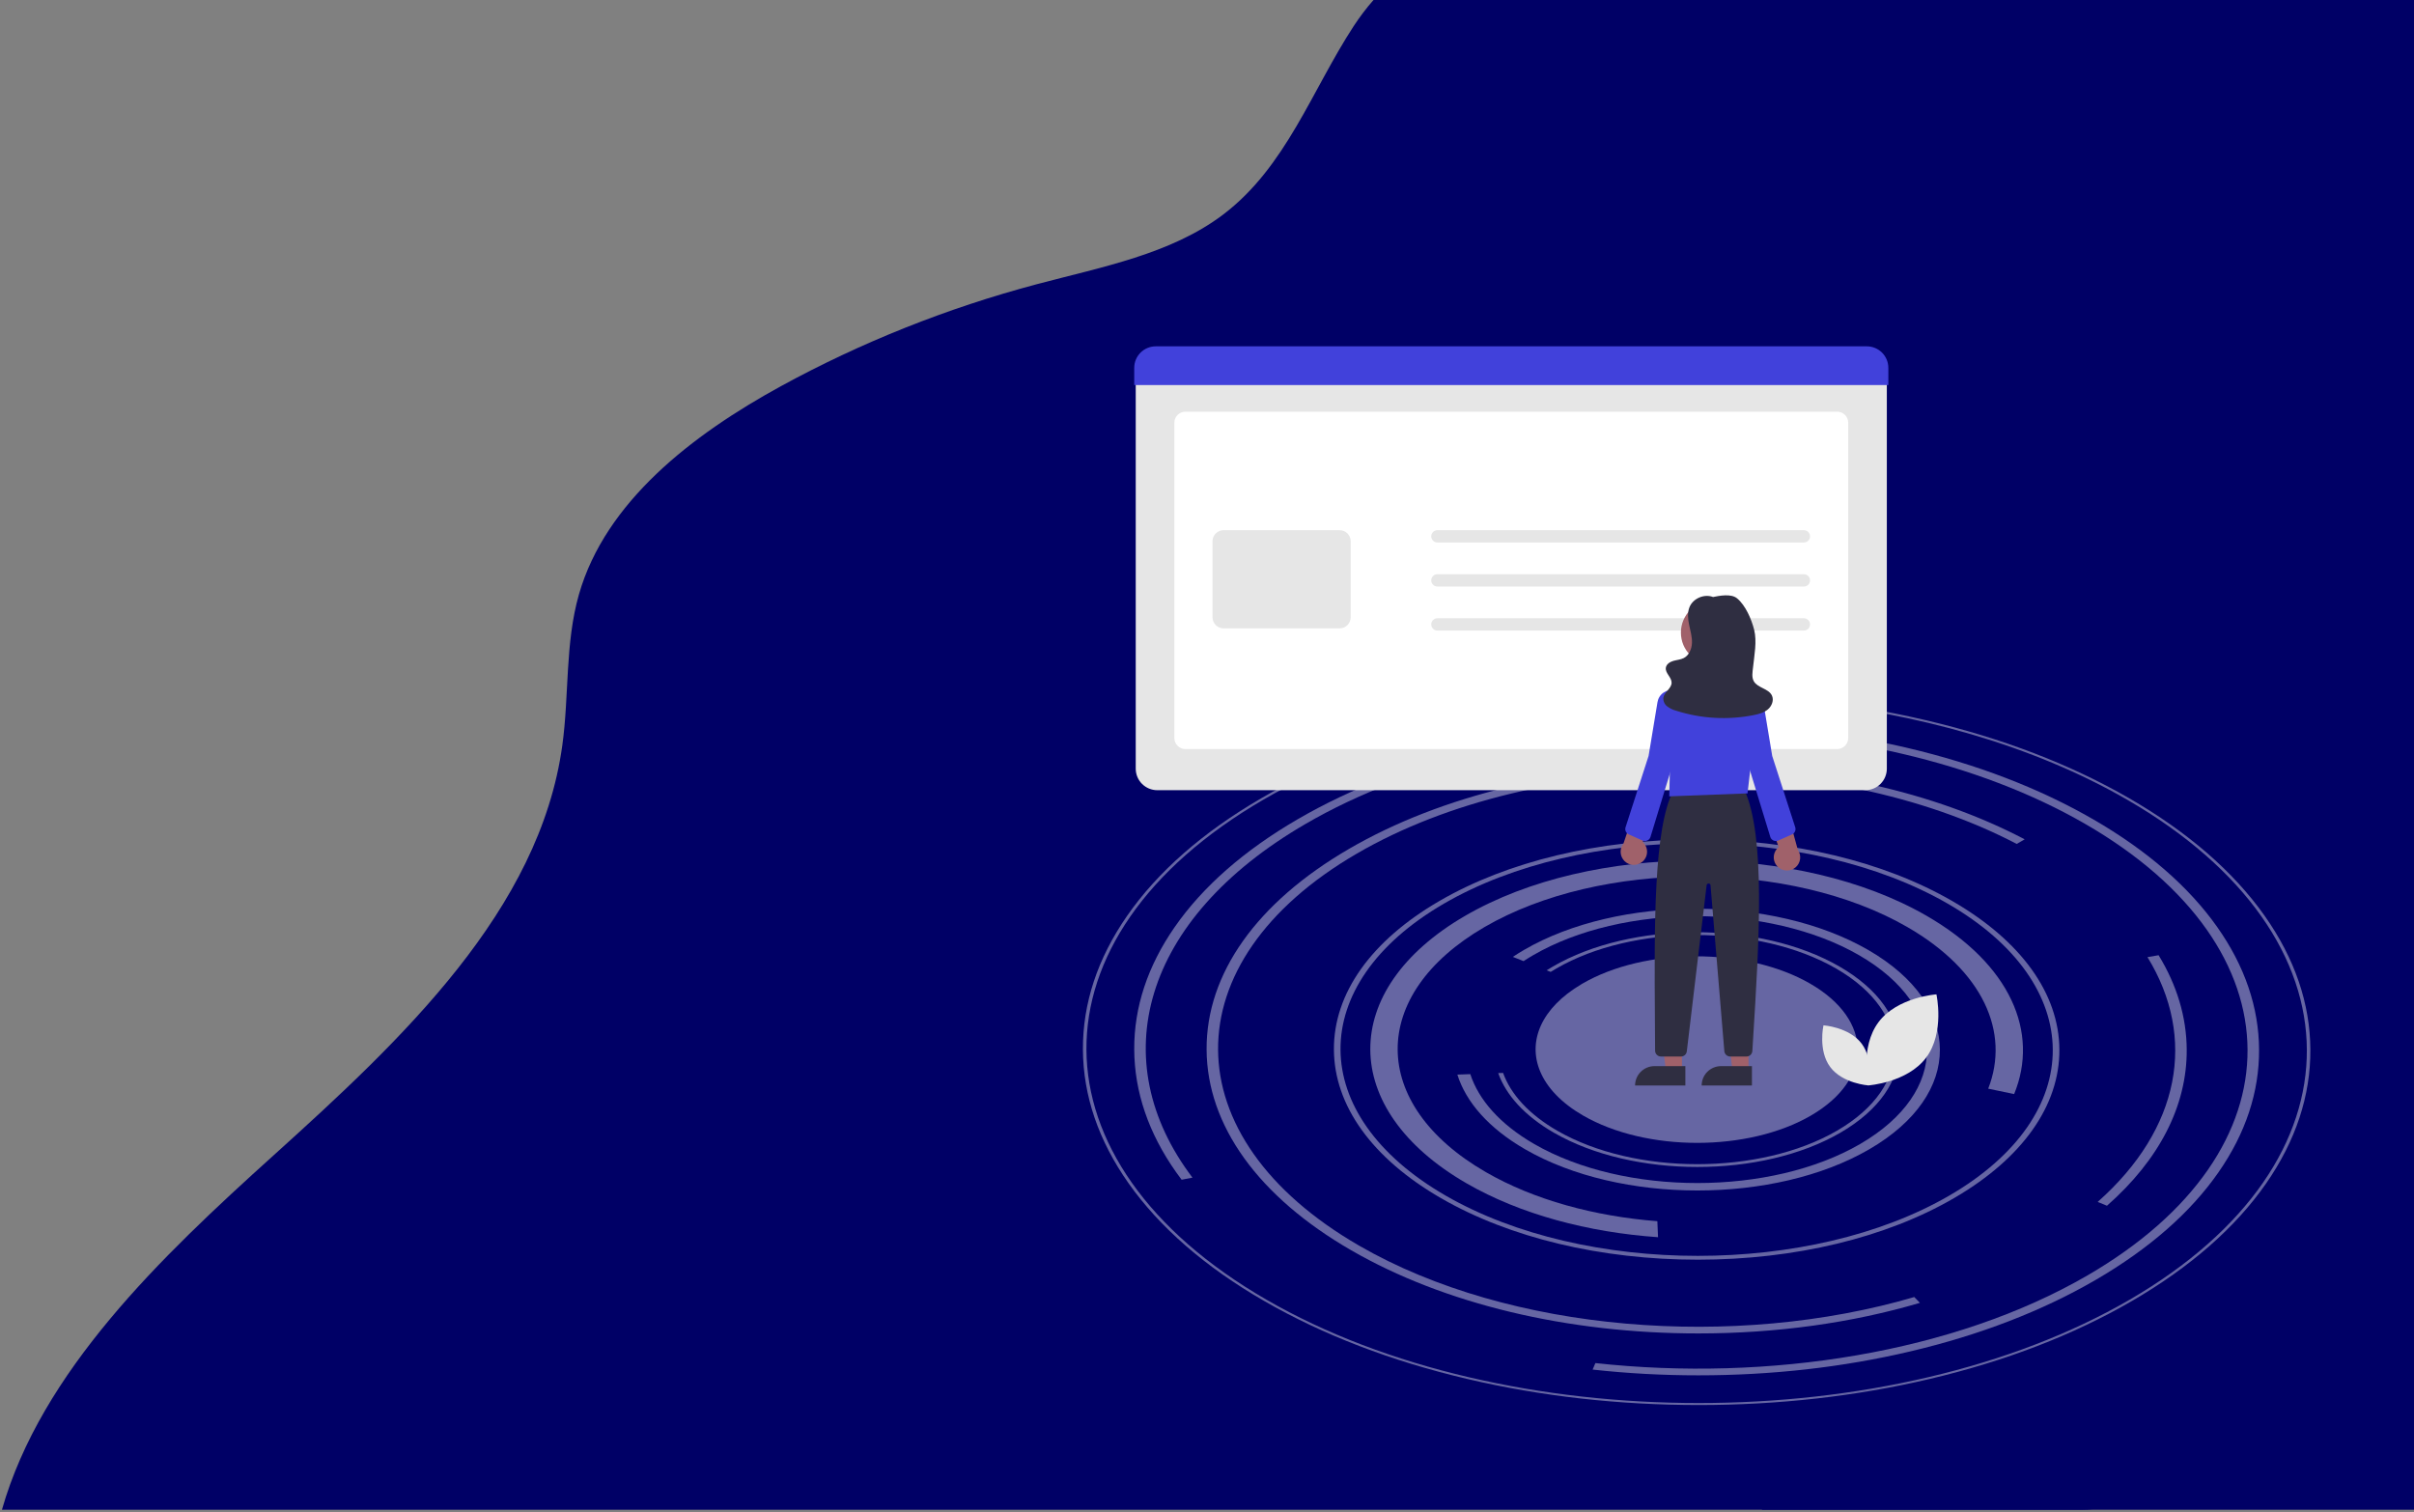 <svg width="878" height="550" viewBox="0 0 878 550" fill="none" xmlns="http://www.w3.org/2000/svg">
<rect x="0" y="0" width="878" height="550" fill="#808080" stroke="none"/>
<path d="M787.038 27.318V521.857C787.038 535.665 775.793 547.149 761.337 548.92C760.05 549.078 758.762 549.158 757.44 549.158H0.704C15.073 498.78 58.267 457.434 99.555 420.2C146.406 377.921 196.261 331.071 204.519 271.123C207.043 252.839 205.48 234.016 210.579 216.175C220.21 182.579 251.627 158.189 284.057 140.458C313.191 124.53 344.539 112.034 377.089 103.382C400.678 97.119 425.863 92.437 444.833 78.075C467.735 60.739 477.074 32.901 492.353 9.492C494.602 6.075 496.989 2.912 499.564 0.001H757.44C773.733 0.001 787.038 12.323 787.038 27.318Z" fill="#000066"/>
<rect x="640.834" y="0.001" width="237.166" height="549.156" fill="#000066"/>
<g opacity="0.4">
<path d="M658.374 357.789C635.427 344.54 598.338 344.54 575.54 357.789C575.431 357.852 575.328 357.913 575.225 357.977C560.547 366.633 555.547 378.735 560.196 389.759C562.666 395.628 567.872 401.195 575.803 405.774C598.753 419.026 635.851 419.026 658.652 405.774C681.451 392.526 681.327 371.041 658.374 357.789Z" fill="white"/>
<path d="M669.059 351.581C640.216 334.927 593.441 334.927 564.783 351.581C564.014 352.029 563.263 352.48 562.54 352.94L564.005 353.524C564.658 353.109 565.334 352.704 566.03 352.301C593.998 336.047 639.671 336.047 667.824 352.301C695.984 368.558 696.135 395.014 668.163 411.268C640.186 427.525 594.516 427.525 566.357 411.268C556.029 405.305 549.463 397.968 546.685 390.264L544.914 390.328C547.735 398.277 554.476 405.844 565.122 411.988C593.971 428.645 640.752 428.642 669.413 411.988C698.072 395.334 697.915 368.241 669.065 351.584L669.059 351.581Z" fill="white"/>
<path d="M679.471 345.527C644.853 325.54 588.692 325.54 554.3 345.527C552.89 346.347 551.533 347.192 550.235 348.055L554.137 349.601C555.254 348.869 556.416 348.151 557.624 347.449C590.196 328.519 643.382 328.519 676.169 347.449C708.963 366.382 709.135 397.19 676.563 416.12C643.981 435.054 590.795 435.054 558.002 416.12C545.546 408.929 537.8 400.023 534.767 390.704L530.058 390.876C533.19 400.832 541.402 410.36 554.7 418.039C589.327 438.032 645.485 438.032 679.886 418.039C714.281 398.053 714.096 365.523 679.471 345.53V345.527Z" fill="white"/>
<path d="M700.781 333.144C654.333 306.328 579 306.328 532.852 333.144C486.698 359.965 486.943 403.601 533.391 430.419C552.938 441.707 577.598 448.242 603.046 450.027L602.8 444.201C579.993 442.427 557.954 436.473 540.407 426.342C497.855 401.776 497.631 361.796 539.914 337.224C582.187 312.658 651.207 312.658 693.759 337.224C721.328 353.142 731.135 375.52 723.132 395.991L732.567 397.965C741.79 375.442 731.171 350.694 700.778 333.147L700.781 333.144Z" fill="white"/>
<path d="M525.756 434.863C475.065 405.596 474.792 357.977 525.154 328.706C575.515 299.439 657.732 299.439 708.424 328.706C759.115 357.974 759.382 405.593 709.017 434.863C658.655 464.13 576.445 464.13 525.753 434.863H525.756ZM710.076 327.747C685.077 313.312 651.899 305.363 616.66 305.363C581.421 305.363 548.334 313.315 523.495 327.747C498.656 342.182 485.041 361.373 485.159 381.783C485.274 402.197 499.104 421.387 524.104 435.822C549.103 450.258 582.284 458.203 617.523 458.203C652.756 458.203 685.846 450.255 710.685 435.822C735.523 421.387 749.135 402.197 749.023 381.786C748.908 361.373 735.075 342.182 710.076 327.75V327.747Z" fill="white"/>
<path d="M785.102 347.452L781.064 348.149C799.032 377.44 793.011 410.575 762.951 437.188L766.326 438.58C785.317 421.869 795.454 402.282 795.336 381.78C795.269 369.906 791.764 358.334 785.105 347.452H785.102ZM736.396 305.294C703.451 287.998 661.205 278.536 616.512 278.536C568.902 278.536 524.198 289.275 490.645 308.775C457.083 328.28 438.691 354.208 438.852 381.783C439.003 409.362 457.691 435.29 491.465 454.789C525.245 474.292 570.068 485.031 617.678 485.028C646.185 485.031 673.645 481.181 698.299 473.901L696.244 471.788C631.02 490.909 549.043 484.68 494.356 453.109C426.236 413.781 425.875 349.786 493.557 310.455C559.18 272.319 665.04 271.159 733.505 306.977L736.399 305.294H736.396Z" fill="white"/>
<path d="M761.265 297.996C741.681 286.688 718.855 277.931 693.448 271.971C668.908 266.214 642.995 263.296 616.425 263.296C589.855 263.296 563.975 266.214 539.499 271.971C514.158 277.934 491.432 286.691 471.975 297.999C452.509 309.311 437.472 322.499 427.259 337.197C417.397 351.394 412.442 366.395 412.533 381.784C412.621 397.175 417.739 412.177 427.761 426.37C428.412 427.293 429.081 428.207 429.768 429.115L433.721 428.359C401.448 385.846 415.118 334.407 474.884 299.673C552.784 254.403 679.963 254.4 758.375 299.673C836.789 344.946 837.204 418.612 759.304 463.882C710.828 492.054 643.274 502.699 580.26 495.807L579.258 498.174C591.877 499.566 604.741 500.272 617.757 500.266C644.324 500.266 670.207 497.348 694.685 491.591C720.03 485.628 742.744 476.871 762.21 465.559C781.667 454.251 796.716 441.062 806.926 426.364C816.785 412.165 821.737 397.166 821.649 381.775C821.567 366.386 816.443 351.385 806.421 337.188C796.05 322.493 780.855 309.302 761.265 297.99V297.996Z" fill="white"/>
<path d="M774.411 290.356C753.038 278.015 728.138 268.459 700.412 261.957C684.948 258.328 668.975 255.734 652.65 254.19L652.944 254.968C697.1 259.203 739.504 271.159 773.584 290.837C860.444 340.987 860.904 422.586 774.616 472.73C688.322 522.879 547.448 522.879 460.588 472.73C373.737 422.586 373.277 340.987 459.571 290.837C469.923 284.823 481.068 279.529 492.806 274.958L492.53 274.216C480.462 278.905 469.172 284.296 458.741 290.356C437.501 302.7 421.077 317.089 409.945 333.132C399.184 348.621 393.781 364.993 393.872 381.783C393.966 398.574 399.559 414.943 410.492 430.435C421.81 446.474 438.388 460.867 459.761 473.205C481.14 485.549 506.04 495.101 533.769 501.609C560.551 507.89 588.825 511.074 617.817 511.077C646.806 511.077 675.047 507.89 701.759 501.609C729.41 495.104 754.206 485.549 775.446 473.205C796.679 460.864 813.097 446.471 824.233 430.435C834.991 414.943 840.4 398.571 840.306 381.783C840.209 364.99 834.622 348.621 823.685 333.132C812.368 317.089 795.79 302.7 774.408 290.356H774.411Z" fill="white"/>
</g>
<g clip-path="url(#clip0_275_422)">
<path d="M678.429 287.429H420.915C418.837 287.427 416.846 286.603 415.377 285.138C413.909 283.672 413.082 281.686 413.08 279.614V134.782H686.263V279.614C686.261 281.686 685.435 283.672 683.966 285.138C682.497 286.603 680.506 287.427 678.429 287.429Z" fill="#E6E6E6"/>
<path d="M668.181 272.47H431.162C430.092 272.469 429.067 272.045 428.31 271.29C427.553 270.535 427.128 269.512 427.126 268.445V153.766C427.128 152.699 427.553 151.675 428.31 150.921C429.067 150.166 430.092 149.741 431.162 149.74H668.181C669.251 149.741 670.277 150.166 671.033 150.921C671.79 151.675 672.215 152.699 672.217 153.766V268.445C672.215 269.512 671.79 270.535 671.033 271.29C670.277 272.045 669.251 272.469 668.181 272.47Z" fill="white"/>
<path d="M686.811 140.061H412.532V133.787C412.534 131.715 413.36 129.729 414.829 128.264C416.298 126.799 418.289 125.975 420.366 125.972H678.977C681.054 125.975 683.045 126.799 684.514 128.264C685.983 129.729 686.809 131.715 686.811 133.787V140.061Z" fill="#4141DB"/>
<path d="M487.226 228.562H445.041C443.971 228.561 442.945 228.136 442.188 227.381C441.432 226.627 441.006 225.603 441.005 224.536V196.874C441.006 195.806 441.432 194.783 442.188 194.028C442.945 193.274 443.971 192.849 445.041 192.848H487.226C488.297 192.849 489.322 193.274 490.079 194.028C490.836 194.783 491.261 195.806 491.262 196.874V224.536C491.261 225.603 490.836 226.627 490.079 227.381C489.322 228.136 488.297 228.561 487.226 228.562Z" fill="#E6E6E6"/>
<path d="M656.093 197.326H522.804C522.209 197.326 521.638 197.09 521.217 196.67C520.796 196.25 520.559 195.681 520.559 195.087C520.559 194.493 520.796 193.924 521.217 193.504C521.638 193.084 522.209 192.848 522.804 192.848H656.093C656.689 192.848 657.26 193.084 657.681 193.504C658.102 193.924 658.338 194.493 658.338 195.087C658.338 195.681 658.102 196.25 657.681 196.67C657.26 197.09 656.689 197.326 656.093 197.326Z" fill="#E6E6E6"/>
<path d="M656.093 213.344H522.804C522.209 213.344 521.638 213.108 521.217 212.688C520.796 212.269 520.56 211.699 520.56 211.105C520.56 210.511 520.796 209.942 521.217 209.522C521.638 209.102 522.209 208.866 522.804 208.866H656.093C656.689 208.866 657.26 209.102 657.681 209.522C658.102 209.942 658.338 210.511 658.338 211.105C658.338 211.699 658.102 212.269 657.681 212.688C657.26 213.108 656.689 213.344 656.093 213.344Z" fill="#E6E6E6"/>
<path d="M656.093 229.363H522.804C522.209 229.363 521.638 229.127 521.217 228.707C520.796 228.287 520.559 227.718 520.559 227.124C520.559 226.53 520.796 225.96 521.217 225.54C521.638 225.12 522.209 224.885 522.804 224.885H656.093C656.689 224.885 657.26 225.12 657.681 225.54C658.102 225.96 658.338 226.53 658.338 227.124C658.338 227.718 658.102 228.287 657.681 228.707C657.26 229.127 656.689 229.363 656.093 229.363Z" fill="#E6E6E6"/>
<path d="M611.742 389.451H605.92L603.151 367.054H611.743L611.742 389.451Z" fill="#A0616A"/>
<path d="M601.762 387.792H612.989V394.842H594.694C594.694 393.916 594.877 392.999 595.232 392.144C595.587 391.289 596.108 390.511 596.764 389.857C597.421 389.202 598.2 388.683 599.057 388.328C599.915 387.974 600.834 387.792 601.762 387.792Z" fill="#2F2E41"/>
<path d="M635.958 389.451H630.136L627.367 367.054H635.959L635.958 389.451Z" fill="#A0616A"/>
<path d="M625.978 387.792H637.205V394.842H618.91C618.91 393.916 619.093 392.999 619.448 392.144C619.803 391.289 620.324 390.511 620.98 389.857C621.636 389.202 622.416 388.683 623.273 388.328C624.131 387.974 625.05 387.792 625.978 387.792Z" fill="#2F2E41"/>
<path d="M635.216 384.303H629.291C628.755 384.3 628.24 384.098 627.847 383.737C627.453 383.375 627.208 382.88 627.161 382.348L622.14 322.01C622.125 321.835 622.046 321.671 621.917 321.551C621.788 321.43 621.619 321.362 621.443 321.359C621.266 321.356 621.095 321.418 620.962 321.534C620.829 321.649 620.744 321.81 620.723 321.985L613.511 382.424C613.448 382.942 613.198 383.419 612.807 383.765C612.416 384.112 611.912 384.303 611.389 384.303H604.113C603.548 384.302 603.007 384.079 602.607 383.682C602.207 383.285 601.981 382.746 601.977 382.183C601.961 378.387 601.935 374.563 601.909 370.738C601.678 336.675 601.439 301.452 608.57 287.653L608.635 287.527L634.367 287.088L634.431 287.229C642.217 304.199 639.854 342.11 637.569 378.771L637.349 382.304C637.314 382.845 637.075 383.353 636.679 383.724C636.282 384.095 635.76 384.302 635.216 384.303Z" fill="#2F2E41"/>
<path d="M623.026 241.736C629.467 241.736 634.688 236.528 634.688 230.103C634.688 223.679 629.467 218.471 623.026 218.471C616.585 218.471 611.364 223.679 611.364 230.103C611.364 236.528 616.585 241.736 623.026 241.736Z" fill="#A0616A"/>
<path d="M607.127 289.665L607.448 276.328L605.135 265.922C604.55 263.345 604.584 260.667 605.234 258.106C605.884 255.545 607.131 253.173 608.874 251.184C610.57 249.205 612.71 247.653 615.121 246.656C617.532 245.659 620.146 245.244 622.748 245.446H622.748C622.916 245.459 623.084 245.473 623.253 245.488C625.477 245.688 627.637 246.332 629.606 247.382C631.574 248.432 633.311 249.867 634.711 251.601C636.141 253.345 637.205 255.358 637.838 257.52C638.471 259.682 638.662 261.95 638.398 264.187L635.599 288.586L607.127 289.665Z" fill="#4141DB"/>
<path d="M597.22 313.569C597.77 313.14 598.22 312.597 598.536 311.976C598.853 311.356 599.03 310.674 599.054 309.978C599.077 309.282 598.948 308.589 598.675 307.949C598.401 307.308 597.99 306.735 597.471 306.27L604.037 290.664L595.371 292.287L590.464 306.858C589.739 307.781 589.378 308.936 589.45 310.106C589.522 311.276 590.021 312.38 590.854 313.207C591.687 314.034 592.795 314.528 593.968 314.594C595.141 314.661 596.299 314.296 597.22 313.569Z" fill="#A0616A"/>
<path d="M646.765 315.439C646.24 314.98 645.822 314.412 645.541 313.775C645.26 313.137 645.123 312.446 645.139 311.75C645.155 311.054 645.324 310.37 645.633 309.746C645.943 309.122 646.386 308.573 646.931 308.138L641.266 292.185L649.825 294.297L653.892 309.123C654.564 310.085 654.858 311.259 654.72 312.424C654.581 313.588 654.02 314.661 653.141 315.439C652.262 316.218 651.128 316.648 649.953 316.648C648.778 316.648 647.643 316.218 646.765 315.439Z" fill="#A0616A"/>
<path d="M598.263 305.921C597.962 305.921 597.664 305.858 597.389 305.735L592.394 303.503C591.913 303.289 591.529 302.906 591.315 302.426C591.101 301.947 591.072 301.405 591.233 300.905L599.613 274.942L602.851 255.382C602.966 254.687 603.22 254.022 603.598 253.427C603.976 252.832 604.47 252.319 605.051 251.918C605.632 251.517 606.288 251.237 606.979 251.094C607.671 250.951 608.384 250.949 609.077 251.087C609.769 251.224 610.427 251.5 611.011 251.896C611.594 252.292 612.092 252.802 612.475 253.394C612.857 253.987 613.116 254.649 613.236 255.344C613.356 256.038 613.335 256.749 613.174 257.435L608.253 278.412L600.307 304.412C600.173 304.849 599.903 305.231 599.535 305.503C599.166 305.775 598.721 305.922 598.263 305.921V305.921Z" fill="#4141DB"/>
<path d="M645.917 305.922C645.459 305.922 645.013 305.775 644.645 305.503C644.277 305.232 644.006 304.849 643.873 304.412L635.931 278.427L631.005 257.435C630.844 256.749 630.823 256.038 630.943 255.344C631.063 254.65 631.322 253.987 631.705 253.394C632.087 252.802 632.585 252.292 633.169 251.896C633.752 251.5 634.41 251.224 635.103 251.087C635.795 250.949 636.508 250.951 637.2 251.094C637.892 251.237 638.547 251.517 639.128 251.918C639.709 252.319 640.203 252.832 640.581 253.427C640.959 254.022 641.213 254.687 641.328 255.382L644.575 274.976L652.946 300.906C653.108 301.405 653.079 301.947 652.864 302.426C652.65 302.906 652.266 303.289 651.785 303.503L646.79 305.736C646.515 305.858 646.218 305.922 645.917 305.922Z" fill="#4141DB"/>
<path d="M623.266 217.245C620.025 215.845 615.791 217.587 614.483 220.86C613.669 222.897 613.917 225.194 614.366 227.34C614.815 229.487 615.455 231.629 615.386 233.821C615.317 236.012 614.371 238.338 612.422 239.352C611.257 239.958 609.895 240.025 608.632 240.387C607.37 240.748 606.066 241.593 605.885 242.89C605.61 244.853 607.997 246.348 607.981 248.33C607.964 250.43 605.333 251.677 604.992 253.75C604.933 254.356 605.03 254.968 605.273 255.527C605.516 256.086 605.898 256.575 606.383 256.946C607.36 257.678 608.47 258.214 609.651 258.525C618.743 261.424 628.424 261.974 637.787 260.124C639.647 259.754 641.562 259.253 643.008 258.028C644.453 256.802 645.28 254.657 644.449 252.956C643.204 250.406 639.249 250.26 637.87 247.779C637.043 246.291 637.424 244.463 637.598 242.77C638.048 238.399 639.085 233.291 637.996 229.033C637.012 225.186 634.876 220.214 631.823 217.666C629.633 215.838 625.451 216.671 622.651 217.235L623.266 217.245Z" fill="#2F2E41"/>
<path d="M700.562 384.703C693.715 393.849 679.503 394.812 679.503 394.812C679.503 394.812 676.391 380.946 683.238 371.8C690.085 362.654 704.297 361.691 704.297 361.691C704.297 361.691 707.409 375.557 700.562 384.703Z" fill="#E6E6E6"/>
<path d="M665.683 388.141C670.201 394.176 679.58 394.812 679.58 394.812C679.58 394.812 681.633 385.662 677.115 379.627C672.597 373.592 663.219 372.956 663.219 372.956C663.219 372.956 661.165 382.106 665.683 388.141Z" fill="#E6E6E6"/>
</g>
<defs>
<clipPath id="clip0_275_422">
<rect width="306.004" height="269.516" fill="white" transform="translate(412.532 125.972)"/>
</clipPath>
</defs>
</svg>
